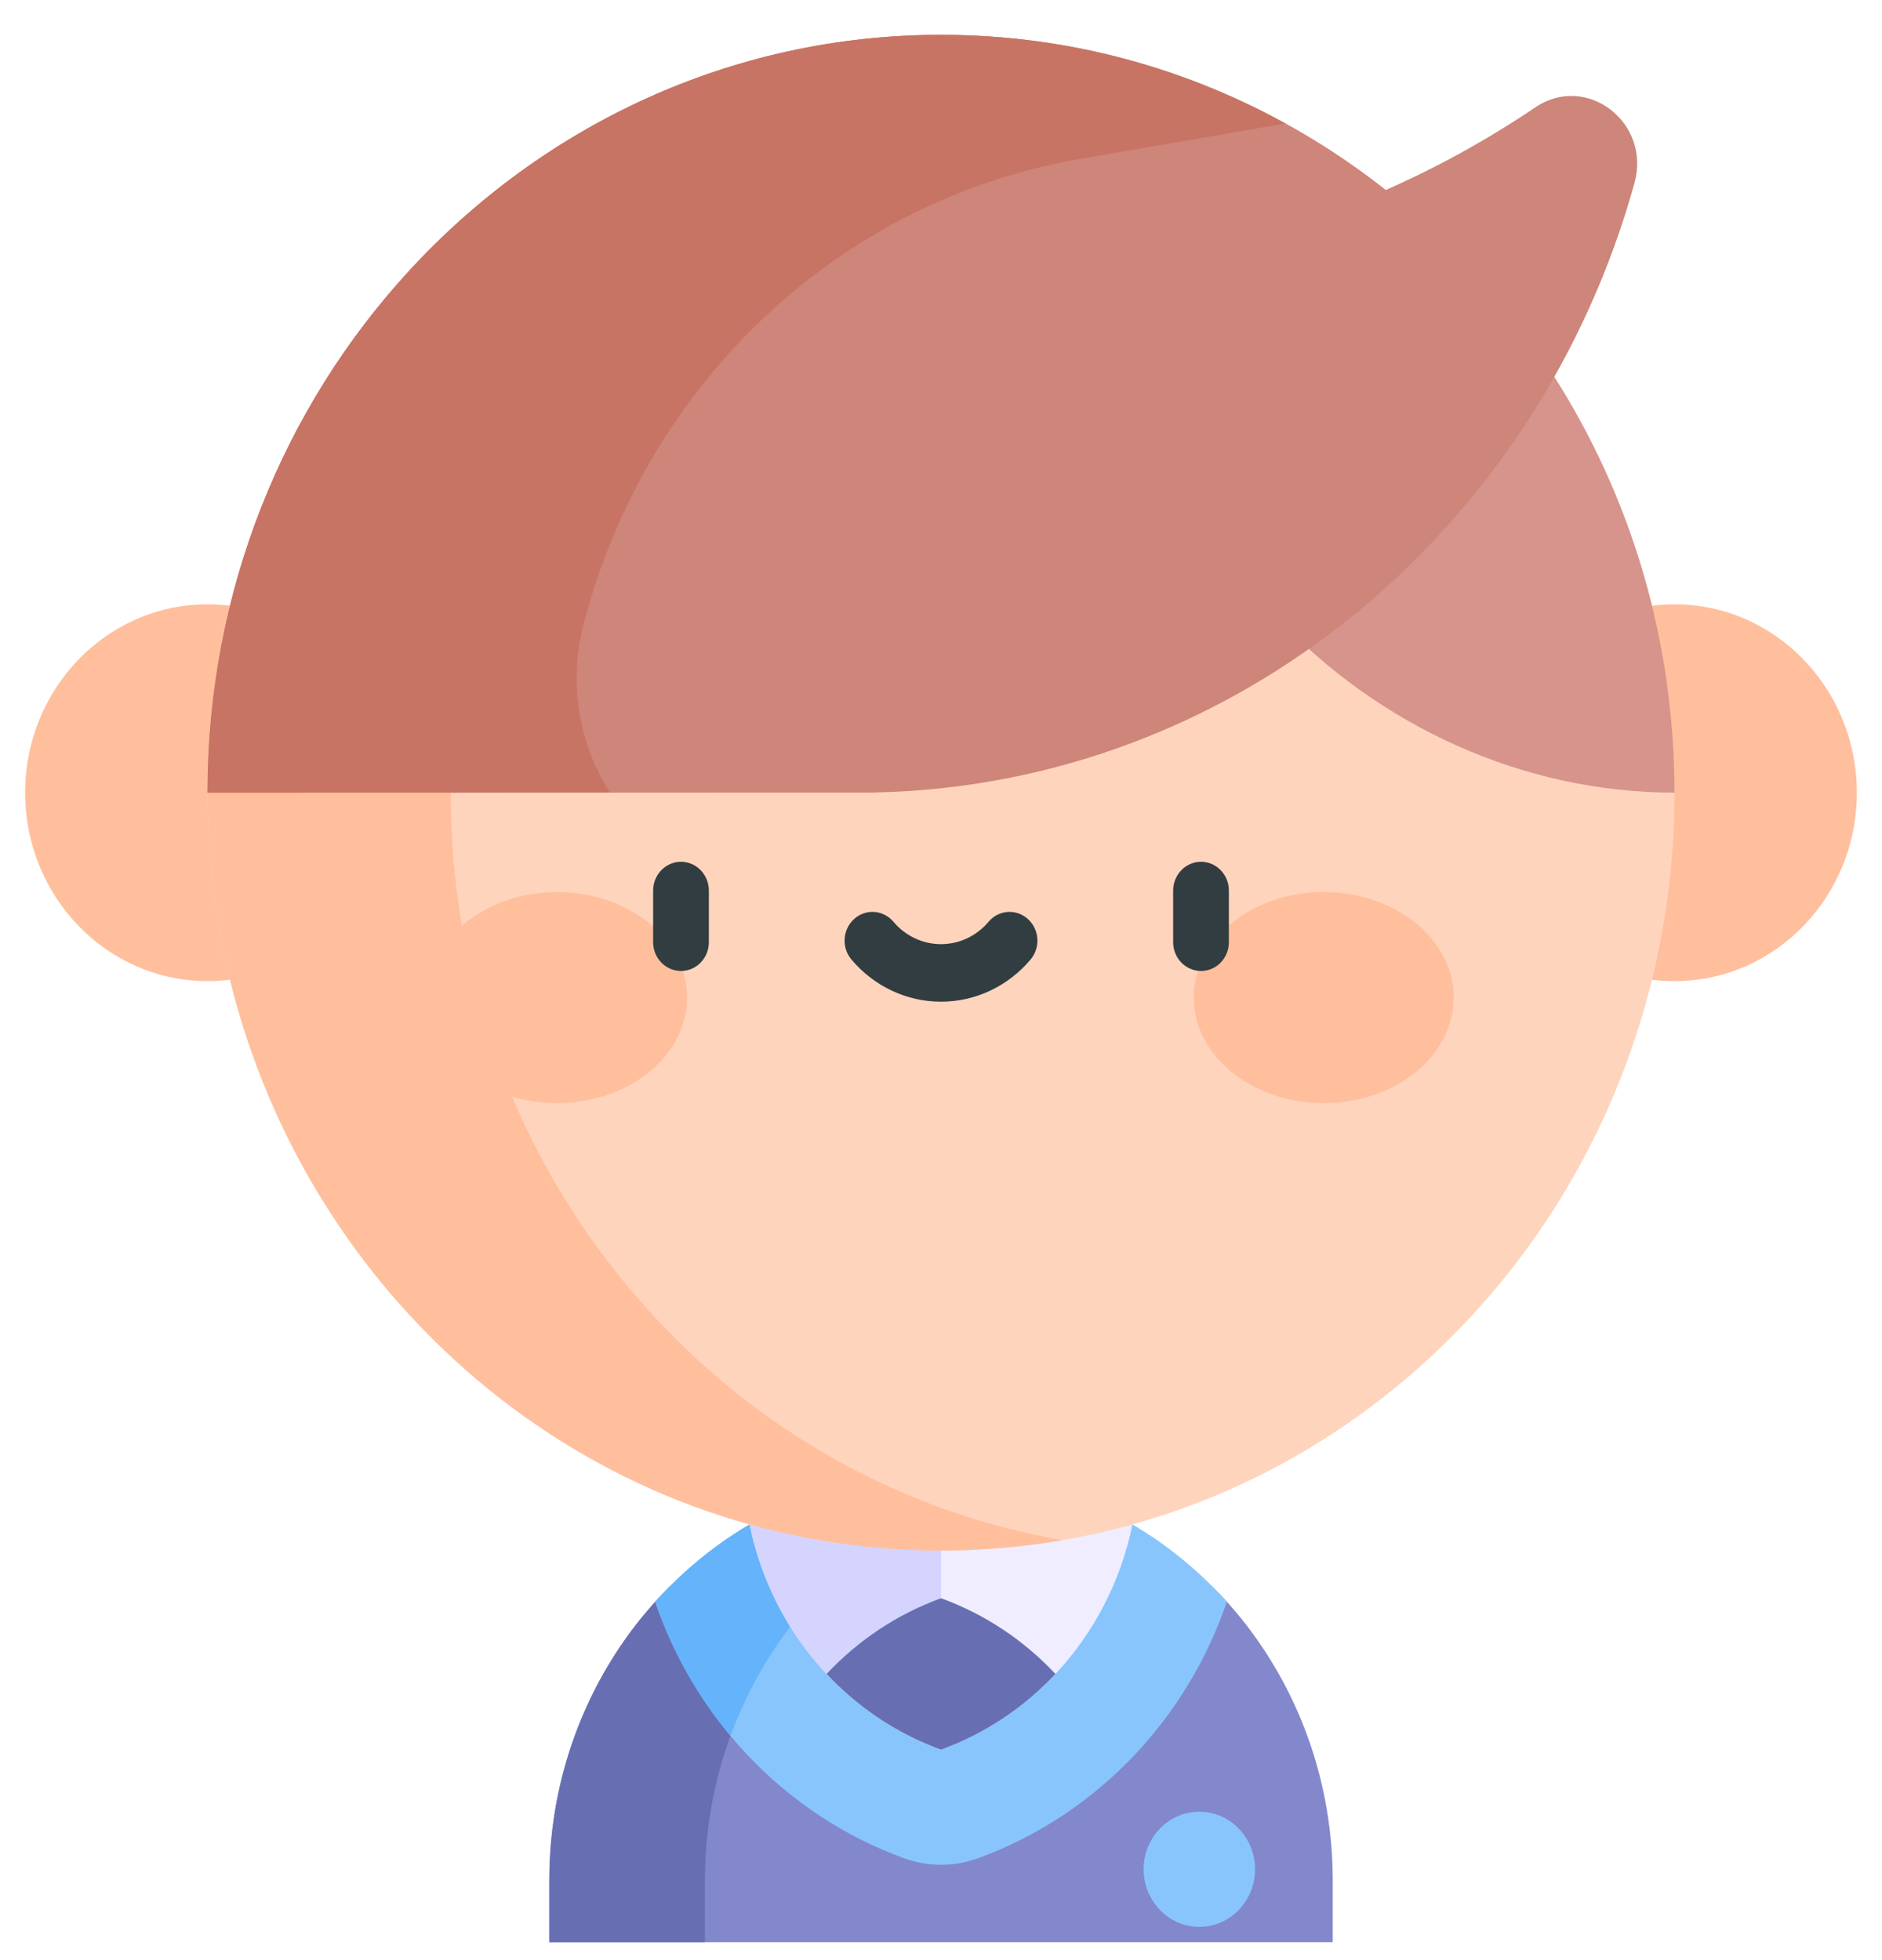 <svg width="48" height="50" viewBox="0 0 48 50" fill="none" xmlns="http://www.w3.org/2000/svg">
<path d="M31.792 41.457C31.633 41.251 31.465 41.052 31.292 40.859C31.168 40.721 31.04 40.588 30.909 40.458C30.401 41.275 29.699 41.969 28.855 42.401C26.851 43.429 24.504 43.206 22.404 42.633C20.566 42.132 18.787 41.355 17.098 40.452C16.966 40.584 16.837 40.719 16.711 40.86C16.538 41.053 16.369 41.251 16.21 41.457C15.007 43.018 14.225 44.947 14.049 47.055C14.024 47.356 14.011 47.66 14.011 47.968V49.543H33.991V47.968C33.991 45.506 33.167 43.242 31.792 41.457V41.457Z" fill="#8288CB"/>
<path d="M17.076 40.474C16.951 40.599 16.829 40.727 16.71 40.86C16.537 41.053 16.368 41.251 16.209 41.458C15.006 43.019 14.224 44.948 14.048 47.055C14.023 47.356 14.01 47.661 14.01 47.968V49.543H17.979V47.968C17.979 46.67 18.211 45.426 18.63 44.278C18.706 44.07 18.789 43.865 18.877 43.664C18.143 42.691 17.564 41.561 17.076 40.474V40.474Z" fill="#676FB2"/>
<path d="M25.983 37.76C25.358 37.628 24.695 37.554 24 37.554C21.288 37.554 18.651 38.698 16.71 40.86C17.139 42.11 17.788 43.268 18.63 44.278C18.763 44.437 18.899 44.593 19.041 44.744C20.157 45.934 21.546 46.854 23.058 47.402C23.668 47.624 24.332 47.624 24.942 47.402C26.454 46.853 27.843 45.934 28.96 44.743C30.004 43.63 30.795 42.306 31.291 40.859C29.898 39.307 28.056 38.197 25.983 37.76Z" fill="#88C5FD"/>
<path d="M25.983 37.76C25.358 37.628 24.695 37.554 24 37.554C21.288 37.554 18.651 38.698 16.71 40.86C17.139 42.11 17.788 43.268 18.63 44.278C19.835 40.98 22.602 38.474 25.983 37.76Z" fill="#64B3FB"/>
<path d="M24 35.973L19.118 38.886C19.416 40.348 20.108 41.662 21.082 42.701C21.884 43.556 22.877 44.224 24 44.632C25.123 44.224 26.116 43.555 26.919 42.7C27.893 41.661 28.585 40.347 28.883 38.886L24 35.973Z" fill="#EFEDFF"/>
<path d="M19.118 38.886C19.416 40.348 20.108 41.662 21.082 42.701C21.884 43.556 22.877 44.224 24 44.632V35.973L19.118 38.886Z" fill="#D4D4FF"/>
<path d="M24 44.632C25.123 44.224 26.116 43.555 26.919 42.7C26.117 41.845 25.124 41.176 24.001 40.769C22.878 41.176 21.884 41.845 21.082 42.7C21.884 43.556 22.877 44.224 24 44.632Z" fill="#676FB2"/>
<path d="M5.292 25.027C7.861 25.027 9.943 22.875 9.943 20.221C9.943 17.566 7.861 15.415 5.292 15.415C2.723 15.415 0.641 17.566 0.641 20.221C0.641 22.875 2.723 25.027 5.292 25.027Z" fill="#FFBF9D"/>
<path d="M42.708 25.027C45.277 25.027 47.359 22.875 47.359 20.221C47.359 17.566 45.277 15.415 42.708 15.415C40.139 15.415 38.057 17.566 38.057 20.221C38.057 22.875 40.139 25.027 42.708 25.027Z" fill="#FFBF9D"/>
<path d="M29.245 38.781C37.024 36.438 42.708 29.016 42.708 20.221C42.708 10.636 35.957 2.68 27.101 1.153C26.092 0.979 25.056 0.889 24 0.889C13.668 0.889 5.292 9.544 5.292 20.221C5.292 29.016 10.976 36.438 18.755 38.781C20.42 39.282 22.179 39.552 24 39.552C25.056 39.552 26.092 39.461 27.101 39.287C27.83 39.161 28.546 38.992 29.245 38.781V38.781Z" fill="#FFD4BD"/>
<path d="M11.494 20.221C11.494 10.636 18.245 2.68 27.101 1.153C26.092 0.979 25.056 0.889 24 0.889C13.668 0.889 5.292 9.544 5.292 20.221C5.292 29.016 10.976 36.438 18.755 38.781C20.42 39.282 22.179 39.552 24 39.552C25.056 39.552 26.092 39.461 27.101 39.287C18.245 37.76 11.494 29.805 11.494 20.221V20.221Z" fill="#FFBF9D"/>
<path d="M14.208 28.139C16.04 28.139 17.524 26.933 17.524 25.447C17.524 23.96 16.04 22.755 14.208 22.755C12.377 22.755 10.893 23.96 10.893 25.447C10.893 26.933 12.377 28.139 14.208 28.139Z" fill="#FFBF9D"/>
<path d="M33.761 28.139C35.593 28.139 37.077 26.933 37.077 25.447C37.077 23.96 35.593 22.755 33.761 22.755C31.93 22.755 30.445 23.96 30.445 25.447C30.445 26.933 31.93 28.139 33.761 28.139Z" fill="#FFBF9D"/>
<path d="M17.369 21.983C16.976 21.983 16.658 22.312 16.658 22.718V24.034C16.658 24.44 16.976 24.768 17.369 24.768C17.761 24.768 18.079 24.44 18.079 24.034V22.718C18.079 22.312 17.761 21.983 17.369 21.983Z" fill="#313D40"/>
<path d="M30.632 21.983C30.239 21.983 29.921 22.312 29.921 22.718V24.034C29.921 24.44 30.239 24.768 30.632 24.768C31.024 24.768 31.342 24.44 31.342 24.034V22.718C31.342 22.312 31.024 21.983 30.632 21.983Z" fill="#313D40"/>
<path d="M26.215 23.442C25.919 23.175 25.471 23.207 25.213 23.513C24.907 23.876 24.465 24.084 24 24.084C23.535 24.084 23.093 23.876 22.787 23.513C22.529 23.207 22.081 23.175 21.785 23.442C21.489 23.708 21.458 24.172 21.716 24.477C22.292 25.16 23.125 25.552 24 25.552C24.875 25.552 25.708 25.16 26.284 24.477C26.542 24.172 26.511 23.708 26.215 23.442Z" fill="#313D40"/>
<path d="M30.589 49.151C31.373 49.151 32.01 48.493 32.01 47.682C32.01 46.871 31.373 46.214 30.589 46.214C29.804 46.214 29.168 46.871 29.168 47.682C29.168 48.493 29.804 49.151 30.589 49.151Z" fill="#88C5FD"/>
<path d="M42.708 20.219C42.708 16.303 41.58 12.658 39.642 9.613C38.781 8.259 37.759 7.024 36.605 5.936L32.539 15.727C35.15 18.506 38.824 20.219 42.708 20.219V20.219Z" fill="#D6948C"/>
<path d="M39.16 2.737C37.956 3.55 36.68 4.257 35.344 4.847C32.977 2.979 30.165 1.681 27.101 1.153C26.092 0.979 25.056 0.889 24 0.889C18.665 0.889 13.851 3.197 10.443 6.899C7.251 10.366 5.292 15.057 5.292 20.22L22.27 20.216C31.54 20.036 39.249 13.475 41.687 4.668C42.115 3.123 40.462 1.857 39.16 2.737V2.737Z" fill="#CE857A"/>
<path d="M27.101 1.153C26.092 0.979 25.056 0.889 24 0.889C18.665 0.889 13.851 3.197 10.443 6.899C7.251 10.366 5.292 15.057 5.292 20.22L15.556 20.218C14.743 18.951 14.503 17.385 14.885 15.918C15.839 12.249 17.99 9.073 20.924 6.896C22.843 5.473 25.096 4.476 27.568 4.05L32.784 3.151C31.036 2.188 29.124 1.502 27.101 1.153V1.153Z" fill="#C77464"/>
</svg>
